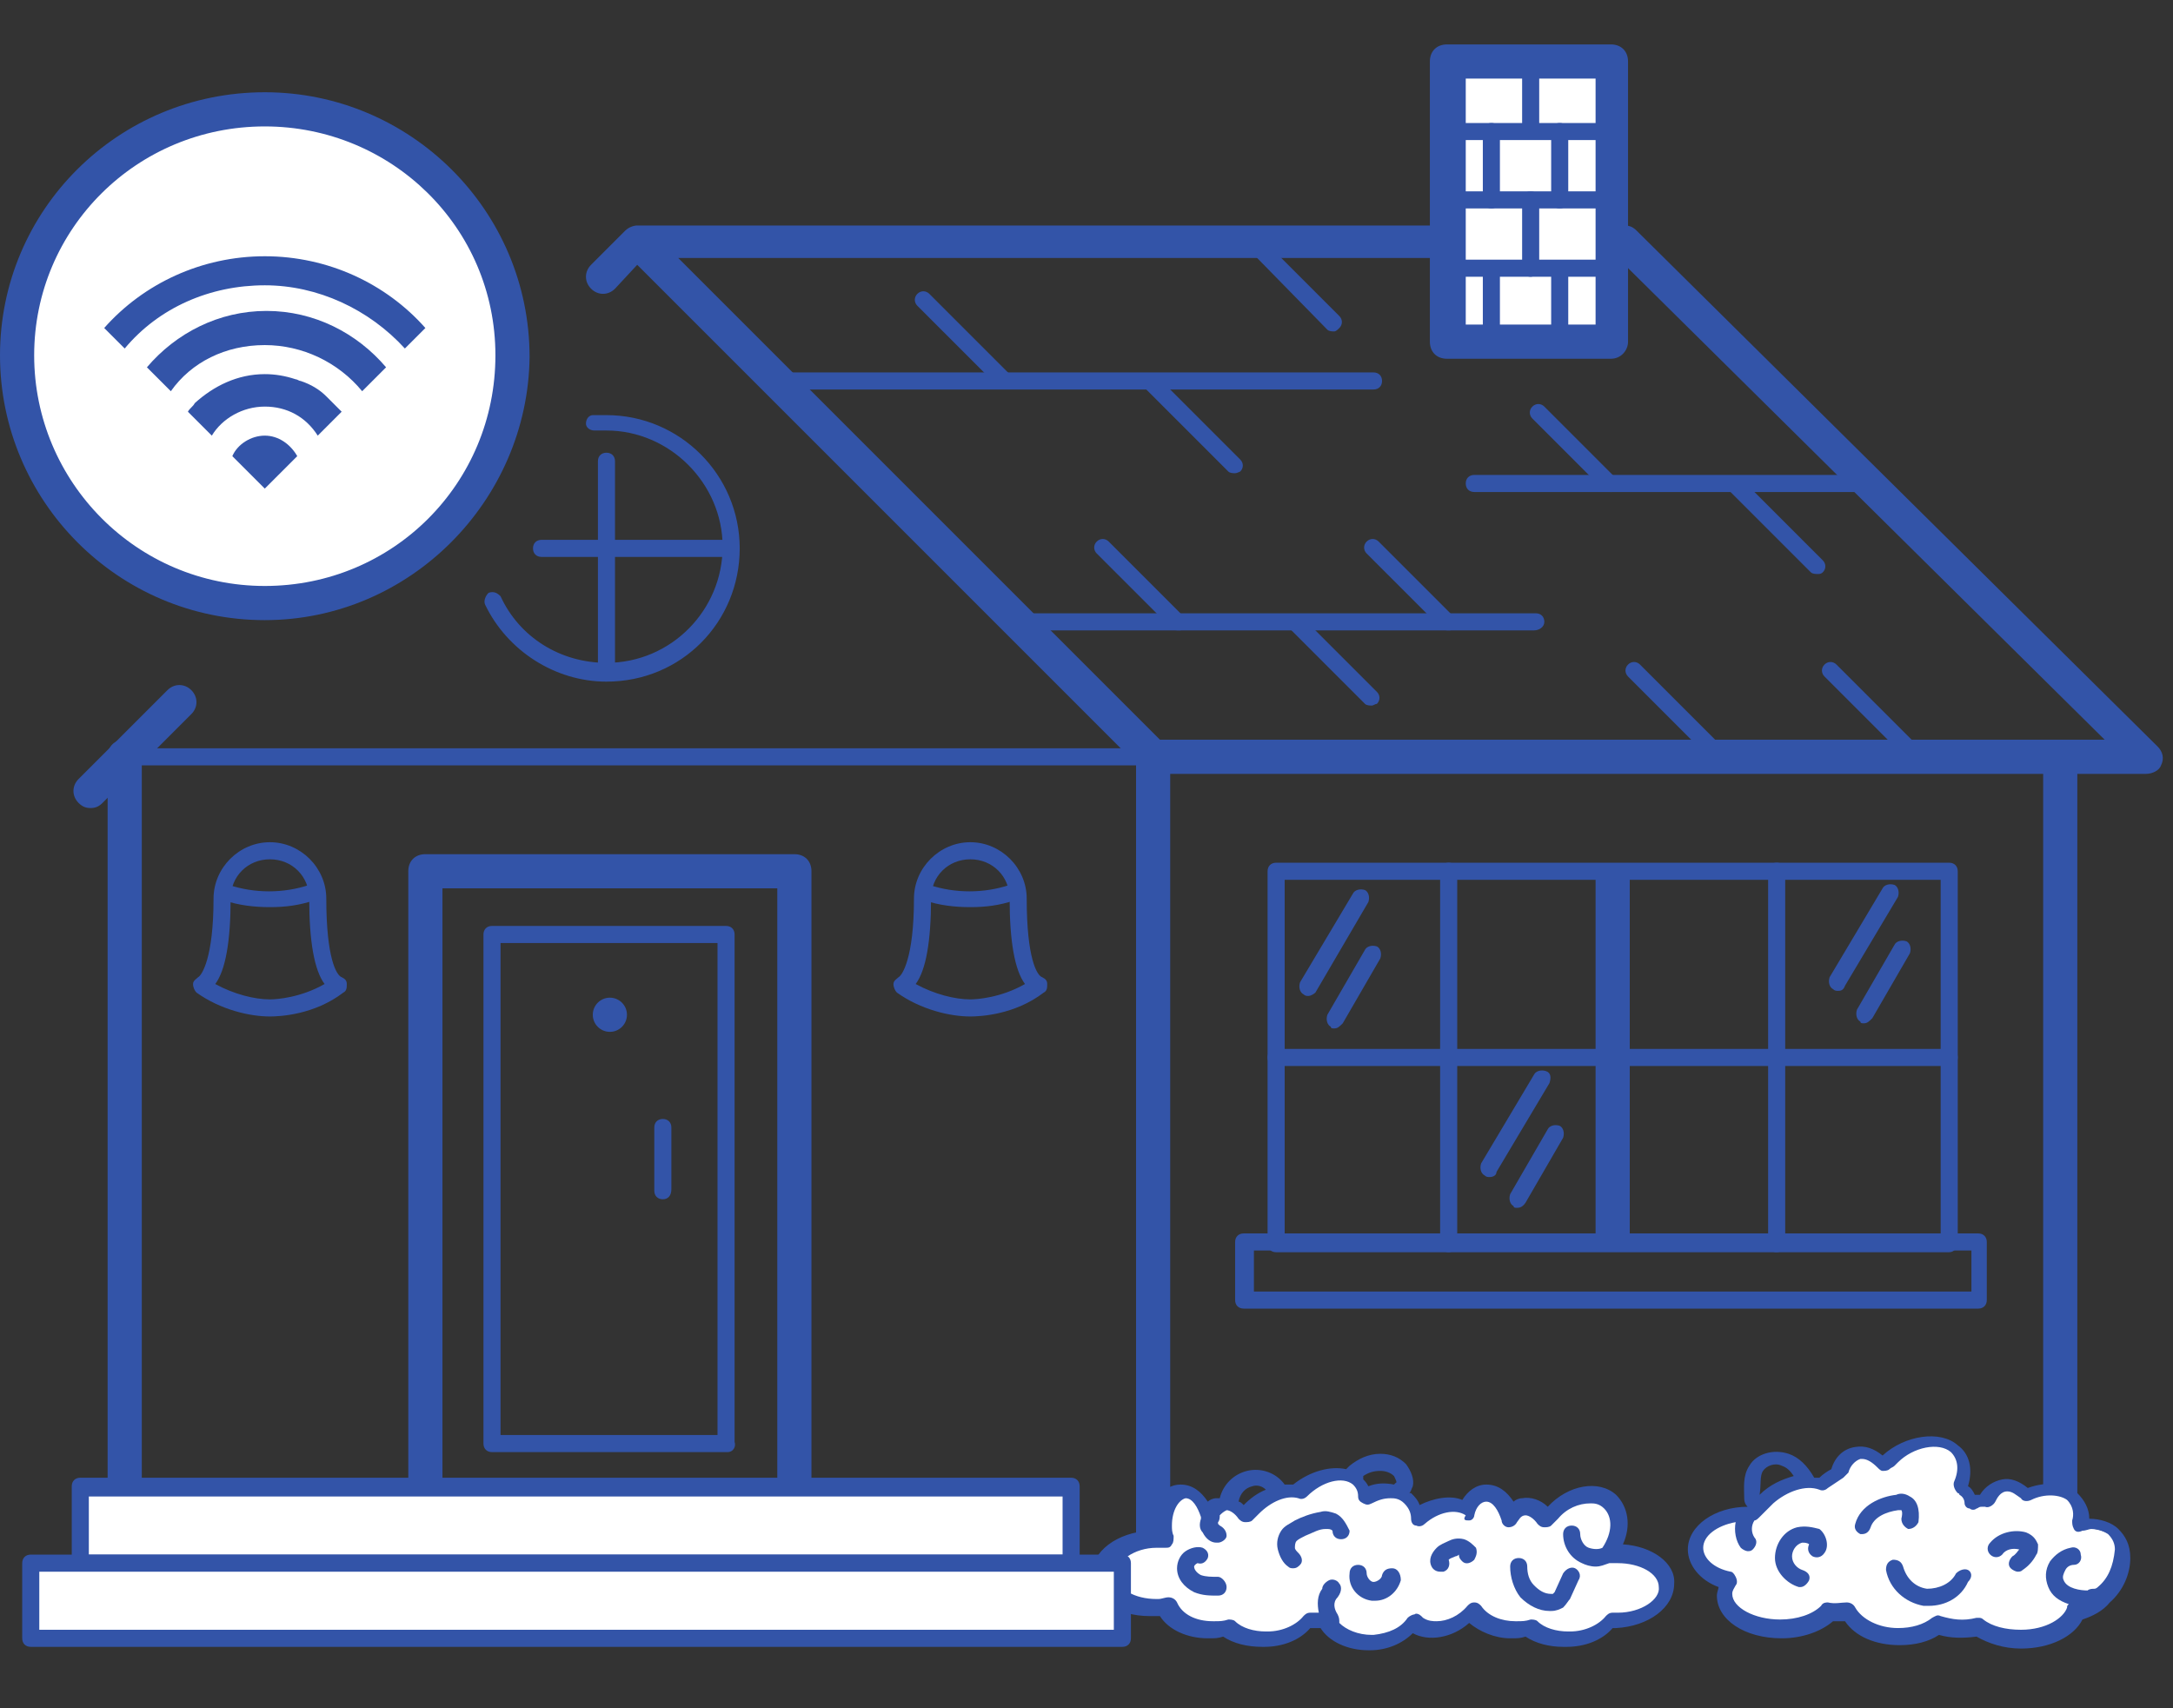 <svg xmlns="http://www.w3.org/2000/svg" viewBox="0 0 127.2 100"><rect x="0" y="0" width="127.2" height="100" fill="#333333" stroke="none"/><path fill="#3354A8" d="M5.3 47.3c-.3 0-.5-.1-.7-.3-.4-.4-.4-1 0-1.4l5.2-5.2c.4-.4 1-.4 1.4 0 .4.4.4 1 0 1.4L6 47c-.2.2-.4.3-.7.3zM125.6 45.3H67.5c-.3 0-.6-.2-.8-.4L37.3 15.5 36 16.9c-.4.4-1 .4-1.4 0-.4-.4-.4-1 0-1.4l2-2c.2-.2.5-.3.7-.3h57.8c.3 0 .5.1.7.3l30.5 30.2c.3.3.4.7.2 1.1-.1.3-.5.5-.9.5zm-57.7-2h55.3L94.7 15.1h-55l28.2 28.2z"/><circle fill="#FFF" cx="15.5" cy="20.8" r="14.5"/><path fill="#3354A8" d="M15.5 36.3C6.9 36.3 0 29.3 0 20.8S6.9 5.4 15.5 5.4C24 5.4 31 12.3 31 20.9c-.1 8.4-7 15.4-15.5 15.4zm0-28.9C8 7.4 2 13.4 2 20.8s6 13.5 13.5 13.5S29 28.3 29 20.8 22.9 7.4 15.5 7.4z"/><path fill="#3354A8" d="M15.5 16.7c3.1 0 6.1 1.4 8.2 3.7l1.2-1.2c-2.3-2.6-5.7-4.2-9.4-4.2s-7.1 1.6-9.4 4.2l1.2 1.2c2-2.4 5-3.7 8.2-3.7zM17.3 22.2c.1 0 .2.1.3.1-.1 0-.2-.1-.3-.1z"/><path fill="#3354A8" d="M15.5 20.2c2.2 0 4.3 1 5.7 2.7l1.4-1.4c-1.7-2-4.2-3.3-7-3.3s-5.3 1.3-7 3.3l1.4 1.4c1.2-1.7 3.2-2.7 5.5-2.7z"/><path fill="#3354A8" d="M15.5 23.8c1.3 0 2.4.6 3.1 1.7l1.4-1.4-.9-.9c-.4-.4-.9-.7-1.5-.9-.1 0-.2-.1-.3-.1-.6-.2-1.2-.3-1.8-.3-1.6 0-3 .7-4.1 1.7-.1.2-.3.3-.4.5l1.4 1.4c.6-1 1.8-1.7 3.1-1.7zM15.5 25.5c-.8 0-1.6.5-1.9 1.2l1.9 1.9 1.9-1.9c-.4-.7-1.1-1.2-1.9-1.2zM80.4 22.8h-35c-.3 0-.5-.2-.5-.5s.2-.5.5-.5h35c.3 0 .5.2.5.5s-.2.5-.5.5zM89.8 36.9H59.6c-.3 0-.5-.2-.5-.5s.2-.5.5-.5h30.3c.3 0 .5.2.5.5s-.3.5-.6.5zM109.4 28.8H86.3c-.3 0-.5-.2-.5-.5s.2-.5.5-.5h23.1c.3 0 .5.2.5.5s-.2.5-.5.5z"/><path fill="#3354A8" d="M58.8 22.7c-.1 0-.3 0-.4-.1l-4.7-4.7c-.2-.2-.2-.5 0-.7s.5-.2.7 0l4.7 4.7c.2.2.2.5 0 .7 0 .1-.2.1-.3.1zM78.1 19.4c-.1 0-.3 0-.4-.1L73 14.5c-.2-.2-.2-.5 0-.7s.5-.2.7 0l4.7 4.7c.2.2.2.5 0 .7-.1.1-.2.2-.3.2zM72.3 27.7c-.1 0-.3 0-.4-.1L67 22.7c-.2-.2-.2-.5 0-.7s.5-.2.7 0l4.9 4.9c.2.2.2.5 0 .7 0 0-.2.1-.3.1zM69 36.9c-.1 0-.3 0-.4-.1l-4.4-4.4c-.2-.2-.2-.5 0-.7s.5-.2.7 0l4.4 4.4c.2.2.2.5 0 .7-.1.1-.2.1-.3.1zM84.8 36.9c-.1 0-.3 0-.4-.1L80 32.4c-.2-.2-.2-.5 0-.7s.5-.2.7 0l4.4 4.4c.2.2.2.5 0 .7-.1.1-.2.1-.3.1zM80.3 41.3c-.1 0-.3 0-.4-.1l-4.4-4.4c-.2-.2-.2-.5 0-.7s.5-.2.7 0l4.4 4.4c.2.2.2.5 0 .7-.1 0-.2.1-.3.1zM100.1 44.1c-.1 0-.3 0-.4-.1l-4.4-4.4c-.2-.2-.2-.5 0-.7s.5-.2.7 0l4.4 4.4c.2.2.2.5 0 .7-.1.1-.2.1-.3.1zM111.6 44.1c-.1 0-.3 0-.4-.1l-4.4-4.4c-.2-.2-.2-.5 0-.7s.5-.2.7 0l4.4 4.4c.2.2.2.5 0 .7 0 .1-.2.1-.3.1zM94.3 28.8c-.1 0-.3 0-.4-.1l-4.2-4.2c-.2-.2-.2-.5 0-.7s.5-.2.7 0l4.2 4.2c.2.2.2.5 0 .7 0 .1-.1.1-.3.1zM106.4 33.6c-.1 0-.3 0-.4-.1l-4.8-4.8c-.2-.2-.2-.5 0-.7s.5-.2.7 0l4.8 4.8c.2.2.2.5 0 .7-.1.1-.2.1-.3.1z"/><path fill="#FFF" d="M84.8 3.6h9.6V20h-9.6z"/><path fill="#3354A8" d="M94.3 21h-9.6c-.6 0-1-.4-1-1V3.6c0-.6.4-1 1-1h9.6c.6 0 1 .4 1 1V20c0 .5-.4 1-1 1zm-8.5-2h7.6V4.6h-7.6V19z"/><path fill="#3354A8" d="M94.3 8.2h-9.6c-.3 0-.5-.2-.5-.5s.2-.5.5-.5h9.6c.3 0 .5.2.5.5s-.2.5-.5.5zM94.3 12.2h-9.6c-.3 0-.5-.2-.5-.5s.2-.5.5-.5h9.6c.3 0 .5.2.5.5s-.2.5-.5.5zM94.3 16.2h-9.6c-.3 0-.5-.2-.5-.5s.2-.5.5-.5h9.6c.3 0 .5.2.5.5s-.2.5-.5.5z"/><path fill="#3354A8" d="M87.3 20.4c-.3 0-.5-.2-.5-.5v-4.1c0-.3.2-.5.5-.5s.5.2.5.5v4.1c0 .2-.2.5-.5.5zM91.3 20.4c-.3 0-.5-.2-.5-.5v-4.1c0-.3.2-.5.5-.5s.5.2.5.5v4.1c0 .2-.2.5-.5.5zM87.3 12.2c-.3 0-.5-.2-.5-.5v-4c0-.3.2-.5.5-.5s.5.2.5.5v4c0 .3-.2.5-.5.5zM91.3 12.2c-.3 0-.5-.2-.5-.5v-4c0-.3.2-.5.5-.5s.5.2.5.5v4c0 .3-.2.5-.5.5zM89.6 16.2c-.3 0-.5-.2-.5-.5v-4c0-.3.2-.5.5-.5s.5.2.5.5v4c0 .3-.3.5-.5.5zM89.6 8.1c-.3 0-.5-.2-.5-.5v-4c0-.3.2-.5.5-.5s.5.2.5.5v4c0 .2-.3.5-.5.5zM46.5 90.5H24.9c-.6 0-1-.4-1-1V51c0-.6.4-1 1-1h21.6c.6 0 1 .4 1 1v38.5c0 .5-.4 1-1 1zm-20.6-2h19.6V52H25.9v36.5zM35.5 39.8c-.3 0-.5-.2-.5-.5V27c0-.3.2-.5.5-.5s.5.2.5.5v12.4c0 .2-.2.4-.5.4z"/><path fill="#3354A8" d="M42.7 32.6h-11c-.3 0-.5-.2-.5-.5s.2-.5.5-.5h11.1c.3 0 .5.2.5.5s-.3.5-.6.5zM67.5 93.3c-.6 0-1-.4-1-1v-48c0-.6.4-1 1-1s1 .4 1 1v48c0 .6-.5 1-1 1zM120.6 88.8c-.6 0-1-.4-1-1V44.3c0-.6.4-1 1-1s1 .4 1 1v43.4c0 .6-.5 1.1-1 1.1zM7.3 88.8c-.6 0-1-.4-1-1V44.3c0-.6.4-1 1-1s1 .4 1 1v43.4c0 .6-.5 1.1-1 1.1zM114.1 73.3H74.7c-.3 0-.5-.2-.5-.5V51c0-.3.2-.5.5-.5h39.4c.3 0 .5.2.5.5v21.8c0 .2-.2.5-.5.5zm-38.9-1h38.4V51.5H75.2v20.8z"/><path fill="#3354A8" d="M115.8 76.6h-43c-.3 0-.5-.2-.5-.5v-3.4c0-.3.2-.5.5-.5h43c.3 0 .5.2.5.5v3.4c0 .3-.2.5-.5.5zm-42.4-1h42v-2.4h-42v2.4zM42.6 85H28.8c-.3 0-.5-.2-.5-.5V54.7c0-.3.2-.5.5-.5h13.7c.3 0 .5.2.5.5v29.7c.1.3-.1.6-.4.6zm-13.3-1H42V55.2H29.3V84z"/><path fill="#3354A8" d="M93.4 51h2v21.8h-2zM84.8 73.3c-.3 0-.5-.2-.5-.5V51c0-.3.2-.5.5-.5s.5.2.5.5v21.8c0 .2-.2.5-.5.5zM104 73.3c-.3 0-.5-.2-.5-.5V51c0-.3.2-.5.5-.5s.5.2.5.5v21.8c0 .2-.2.5-.5.5z"/><path fill="#3354A8" d="M114.1 62.4H74.7c-.3 0-.5-.2-.5-.5s.2-.5.5-.5h39.4c.3 0 .5.2.5.5s-.2.5-.5.5zM38.8 70.2c-.3 0-.5-.2-.5-.5V66c0-.3.2-.5.5-.5s.5.2.5.5v3.6c0 .4-.2.6-.5.6z"/><circle fill="#3354A8" cx="35.7" cy="59.4" r="1"/><path fill="#FFF" d="M94.6 90.9h-.5c.8-1.1.8-2.4.1-3.1-.8-.7-2.3-.4-3.4.7 0 0 0 .1-.1.1-.1.1-.2.1-.3.2-.4-.5-.8-.8-1.3-.7-.4.1-.6.3-.8.7-.2-.9-.7-1.5-1.4-1.5-.5 0-1 .5-1.2 1.1-.8-.6-2.1-.4-3 .5 0-.5-.2-.9-.5-1.2-.6-.6-1.6-.5-2.5 0-.1-.4-.2-.7-.5-1-.8-.7-2.3-.4-3.3.7-.9-.3-2 0-2.9 1 0 0 0 .1-.1.1-.1.1-.2.1-.3.2-.4-.5-.8-.8-1.3-.7-.4.1-.6.3-.8.7-.2-.9-.7-1.5-1.4-1.5-.8 0-1.4 1-1.3 2.1 0 .2 0 .5.1.7h-.6c-1.6.1-2.9 1-2.9 2.1s1.4 2 3 1.9c.2 0 .4 0 .7-.1.4.8 1.4 1.4 2.7 1.4.3 0 .6-.1.9-.1.6.4 1.4.7 2.3.7 1.1 0 2-.5 2.5-1.1h.4c.2 0 .4 0 .7-.1.4.8 1.4 1.4 2.7 1.4 1.1 0 2-.5 2.4-1.2l.1.1c.8.7 2.3.4 3.3-.7.5.7 1.4 1.1 2.5 1.1.3 0 .6-.1.9-.1.6.4 1.4.7 2.3.7 1.1 0 2-.5 2.5-1.1h.4c1.6-.1 2.9-1 2.9-2.1s-1.3-2-3-1.9zM123.6 89.9c-.5-.4-1.2-.5-2-.4.1-.7 0-1.3-.5-1.7-.6-.6-1.7-.6-2.6-.1-.4-.4-.9-.7-1.3-.6-.5.1-.8.4-1 1-.2 0-.3-.1-.5 0-.1 0-.2.1-.3.1-.1-.3-.2-.6-.5-.8-.1-.1-.2-.1-.2-.2.4-.8.3-1.7-.3-2.2-.9-.8-2.6-.5-3.7.6l-.1.1c-.1.1-.2.1-.3.2-.4-.5-.9-.8-1.4-.7-.5.1-.9.5-1.1 1.1-.3.2-.7.4-1 .7-.9-.3-2.2 0-3.2.9l-.1.1c-.3.2-.5.4-.8.7h-.3c-1.7 0-3 .9-3 2 0 .9.8 1.6 2 1.9-.2.2-.2.5-.2.8 0 1.1 1.5 2 3.3 2 1.2 0 2.2-.4 2.8-1h.5c.3 0 .5 0 .7-.1.4.8 1.5 1.5 2.9 1.5.9 0 1.7-.3 2.3-.7.4.1.9.2 1.4.2.3 0 .7 0 1-.1.6.4 1.5.7 2.5.7 1.6 0 2.9-.7 3.2-1.6.6-.1 1.2-.5 1.7-.9.8-1.2 1-2.8.1-3.5z"/><g fill="#3354A8"><path d="M95 90.4c.5-1.1.3-2.2-.4-2.9-1-.9-2.8-.6-4 .7-.4-.4-1-.6-1.5-.5-.2 0-.4.1-.5.2-.4-.6-.9-1-1.6-1-.6 0-1.1.4-1.4.9-.7-.3-1.7-.1-2.5.3-.1-.3-.3-.5-.5-.7h-.1c.1-.1.1-.2.2-.4.1-.4-.1-.9-.4-1.3-.4-.4-.9-.6-1.5-.6-.7 0-1.3.3-1.8.7l-.2.2c-.9-.2-2.1.1-3.1.9h-.5c-.5-.7-1.4-1-2.2-.8-.8.2-1.4.8-1.6 1.6h-.2c-.2 0-.4.1-.5.2-.4-.6-.9-1-1.6-1-1.1 0-1.8 1.2-1.8 2.6v.1c-1.9.1-3.4 1.2-3.4 2.6 0 1.4 1.5 2.4 3.4 2.4H67.9c.5.8 1.6 1.3 2.8 1.3h.1c.3 0 .5 0 .8-.1.6.4 1.4.6 2.3.6h.1c1.1 0 2.1-.4 2.7-1.1H77.3c.5.8 1.6 1.3 2.8 1.3h.1c1 0 1.9-.4 2.5-1 .9.5 2.3.3 3.3-.6.6.5 1.5.9 2.4.9h.1c.3 0 .5 0 .8-.1.6.4 1.4.6 2.2.6h.2c1.1 0 2.1-.4 2.7-1.1h.2c1.9-.1 3.4-1.2 3.4-2.6.1-1.2-1.3-2.2-3-2.3zm-14.2-4.3c.3 0 .6.1.8.3.1.2.2.4.1.4l-.1.1c-.5-.1-1-.1-1.5.1-.1-.2-.2-.3-.3-.4v-.2c.3-.2.6-.3 1-.3zm-7.5.9c.3-.1.6 0 .8.2-.5.2-.9.5-1.3.9-.1-.1-.2-.2-.3-.2.1-.5.4-.8.8-.9zm21.4 7.4h-.3c-.2 0-.3.1-.4.2-.4.5-1.2.9-2.1.9h-.1c-.7 0-1.4-.2-1.8-.6-.1-.1-.3-.1-.4-.1-.3.1-.5.1-.8.1h-.1c-.8 0-1.6-.3-2-.9-.1-.1-.2-.2-.4-.2s-.3.1-.4.2c-.5.6-1.2.9-1.8.9-.2 0-.5 0-.8-.2l-.1-.1c-.1-.1-.3-.2-.4-.1-.1 0-.3.1-.4.2-.4.6-1.1.9-2 1h-.1c-.8 0-1.5-.3-1.9-.7 0-.2 0-.3-.1-.5-.2-.3-.3-.7 0-1 .3-.4.2-.7.1-.8-.1-.2-.4-.3-.6-.2-.2.1-.4.3-.4.5-.3.4-.3.9-.2 1.4h-.5c-.2 0-.3.1-.4.2-.4.5-1.2.9-2.1.9h-.1c-.7 0-1.4-.2-1.8-.6-.1-.1-.3-.1-.4-.1-.3.1-.5.1-.8.1H71c-1 0-1.8-.4-2.1-1.1-.1-.2-.3-.3-.5-.3s-.4.1-.6.1h-.1c-1.3 0-2.3-.6-2.4-1.4 0-.8 1.1-1.6 2.4-1.6h.5c.2 0 .3 0 .4-.2.1-.1.1-.3.1-.5-.1-.2-.1-.4-.1-.6 0-.9.4-1.5.8-1.6.4 0 .7.5.9 1.1v.1c-.1.3-.1.6.1.8.2.4.5.6.8.6h.1c.2 0 .5-.2.5-.4 0-.3-.2-.5-.4-.6l-.1-.1v-.1c.1-.1.1-.3.1-.4.1-.1.2-.2.4-.3.2 0 .5.2.7.5.1.1.2.2.4.2.1 0 .3 0 .4-.1l.2-.2.2-.2c.7-.7 1.6-1.1 2.3-.9.2.1.4 0 .5-.1.9-.9 2.1-1.2 2.7-.7.2.2.3.4.3.7 0 .2.1.3.3.4.2.1.3.1.5 0 .4-.2.7-.3 1.1-.3.2 0 .5 0 .8.3.3.3.4.6.4.9 0 .2.1.4.3.4.2.1.4 0 .5-.1.8-.7 1.8-.9 2.4-.5-.2.3 0 .3.2.3s.3-.2.3-.3c.1-.5.4-.8.7-.8.4 0 .7.5.9 1.1 0 .2.2.4.4.4s.4-.1.5-.3c.1-.1.2-.4.5-.4.2 0 .5.2.7.5.1.1.2.2.4.2.1 0 .3 0 .4-.1l.2-.2.2-.2c.5-.6 1.2-.9 1.9-.9.2 0 .5 0 .8.3.5.5.5 1.4-.1 2.3-.2.1-.5.1-.8 0-.3-.1-.5-.5-.5-.8 0-.3-.2-.5-.5-.5s-.5.2-.5.5c0 .7.4 1.4 1.1 1.7.2.1.5.2.8.2.3 0 .5-.1.8-.2h.5c1.3 0 2.4.6 2.4 1.4.1.7-1 1.5-2.4 1.5z"/><path d="M71.3 92.3c-.4 0-.7 0-1-.1-.2-.1-.4-.3-.4-.5 0 0 0-.1.2-.2.3.1.5-.1.6-.3.1-.3-.1-.5-.3-.6-.3-.1-.7 0-1 .2-.3.2-.5.6-.5 1 0 .6.4 1.1 1 1.4.5.2.9.2 1.4.2.3 0 .5-.2.5-.5s-.3-.6-.5-.6zM78.2 88.6c-.3-.1-.6-.2-.9-.1-.6.1-1.1.3-1.5.5-.3.2-.6.3-.8.6-.2.3-.3.7-.2 1.1.1.4.3.8.6 1 .1.1.2.1.3.1.2 0 .3-.1.4-.2.2-.2.1-.5-.1-.7-.1-.1-.2-.2-.2-.3 0-.1 0-.3.1-.4.1-.1.3-.2.5-.3.5-.2.8-.4 1.2-.4.2 0 .3 0 .4.1 0 .3.2.5.5.5s.5-.2.5-.5c-.2-.4-.4-.8-.8-1zM81.5 91.8c-.3 0-.5.1-.6.4 0 .2-.3.4-.5.4s-.4-.3-.4-.5c0-.3-.2-.5-.5-.5s-.5.2-.5.5c-.1.8.5 1.5 1.3 1.6h.2c.7 0 1.3-.5 1.5-1.2 0-.4-.2-.7-.5-.7zM85.7 90.1c-.4-.1-.7 0-.9.1-.2.1-.5.2-.7.4-.3.3-.5.7-.3 1.1.1.2.3.3.5.3h.2c.3-.1.4-.4.3-.7.1-.1.2-.1.4-.2 0 0 .1 0 .2-.1 0 .2.1.3.2.4.2.2.5.1.7-.1.1-.2.2-.4.1-.7-.2-.2-.4-.4-.7-.5zM92.2 91.8c-.2-.1-.5 0-.7.3l-.5 1.1-.1.1h-.1c-.4 0-.7-.2-1-.5-.3-.3-.4-.7-.4-1.1 0-.3-.2-.5-.5-.5s-.5.2-.5.5c0 .6.2 1.3.6 1.8.5.5 1.1.8 1.7.8h.1c.3 0 .5-.1.7-.2.2-.2.3-.4.4-.5l.5-1.1c.2-.3 0-.6-.2-.7z"/></g><g fill="#3354A8"><path d="M124 89.5c-.4-.4-1.1-.6-1.7-.6 0-.6-.3-1.1-.7-1.5-.7-.6-1.8-.7-2.9-.3-.5-.4-1-.6-1.5-.5-.5.1-1 .4-1.3.9h-.3c-.1-.2-.2-.4-.4-.5.3-1 .1-1.9-.6-2.4-1-.9-3.1-.6-4.4.6-.5-.4-1-.6-1.6-.5-.7.1-1.2.6-1.4 1.3-.2.1-.5.3-.7.5h-.3c-.4-.7-.9-1.2-1.5-1.4-.9-.3-1.9 0-2.3.7-.4.6-.3 1.3-.3 1.9 0 .1 0 .3.2.5-1.9 0-3.5 1.1-3.5 2.5 0 .9.7 1.8 1.8 2.2 0 .1-.1.3-.1.5 0 1.4 1.6 2.5 3.8 2.5 1.2 0 2.3-.4 3-1h.7c.6.9 1.8 1.4 3.2 1.4.9 0 1.7-.2 2.3-.6.7.2 1.4.2 2.2.1.7.4 1.6.7 2.6.7 1.7 0 3.1-.7 3.6-1.7.6-.2 1.2-.5 1.6-1 .8-.7 1.2-1.7 1.2-2.6 0-.8-.3-1.3-.7-1.7zm-20.8-3.4c.2-.3.7-.5 1.1-.3.3.1.5.3.7.6-.7.2-1.4.5-2 1.1.1-.6 0-1.1.2-1.4zm19.6 6.8s-.1.1-.2.1-.3 0-.4.1c-.4 0-1.2-.1-1.4-.6-.1-.2 0-.4.1-.6.1-.2.3-.3.5-.3.3 0 .5-.3.4-.6 0-.3-.3-.5-.6-.4-.5.1-.9.4-1.2.8-.3.5-.3 1-.1 1.5.2.5.6.8 1.2 1-.1.1-.1.1-.1.2-.2.6-1.2 1.3-2.7 1.3-.9 0-1.7-.2-2.2-.6-.1-.1-.2-.1-.3-.1h-.1c-.8.2-1.4.1-2.1-.1-.2-.1-.3 0-.5.1-.5.4-1.2.6-2 .6-1.1 0-2.1-.5-2.5-1.2-.1-.2-.3-.3-.5-.3-.3 0-.7.1-1.1 0-.1 0-.3 0-.4.2-.5.5-1.4.8-2.4.8-1.5 0-2.8-.7-2.8-1.5 0-.2.1-.3.2-.5.1-.1.1-.3 0-.5s-.2-.3-.3-.3c-1-.2-1.6-.8-1.6-1.4 0-.7.8-1.3 1.9-1.5-.1.5 0 1.1.3 1.5.1.1.3.2.4.2.1 0 .2 0 .3-.1.2-.2.3-.5.1-.7-.2-.3-.2-.7 0-1 .1 0 .2-.1.3-.2l.6-.6.2-.2c.8-.7 1.9-1.1 2.7-.8.2.1.4 0 .5-.1l.9-.6.3-.3c.1-.4.4-.7.7-.8h.1c.3 0 .6.2.9.5.1.1.2.2.3.2.1 0 .3 0 .4-.1.1-.1.2-.1.3-.2l.2-.2c.9-.9 2.4-1.2 3.1-.6.4.4.5 1 .2 1.7-.1.2 0 .5.2.7 0 0 .1 0 .1.1.2.1.3.3.3.5 0 .1.1.3.3.3.1.1.3.1.4 0 .1 0 .1-.1.3-.1h.2c.2.1.5-.1.6-.3.1-.2.3-.6.7-.6.3 0 .5.2.8.4.1.2.4.2.6.1.8-.4 1.7-.3 2.1 0 .4.4.4.9.3 1.2 0 .2 0 .3.1.5s.3.2.5.1c.2 0 .4-.1.5-.1.3 0 .7.1 1 .3.3.3.4.6.4.9-.1 1-.4 1.7-1 2.2z"/><path d="M105.2 89.4c-.8.2-1.3 1-1.3 1.8s.7 1.5 1.4 1.7h.1c.2 0 .4-.2.5-.4.1-.3-.1-.5-.4-.6-.3-.1-.6-.4-.6-.8 0-.3.2-.7.6-.8.1 0 .3 0 .4.1-.1.2-.1.5.2.7.2.1.5.1.7-.2.3-.4.1-1.1-.3-1.4-.4-.1-.8-.2-1.3-.1zM111.3 88.4s.1.1 0 .5c0 .3.2.5.4.6.3 0 .5-.2.6-.4.1-.8-.1-1.3-.5-1.5-.3-.2-.6-.2-.8-.1-.9.1-2.1.6-2.4 1.7-.1.3.1.5.3.6h.1c.2 0 .4-.1.5-.4.2-.6.9-.9 1.6-1h.2zM115.2 91.9c-.2-.1-.5 0-.7.2-.3.6-1 .9-1.7.9-.7-.1-1.2-.6-1.4-1.3-.1-.3-.3-.4-.6-.4-.3.1-.4.3-.4.6.2 1.1 1.1 1.9 2.2 2.1h.3c1 0 1.9-.5 2.3-1.4.3-.3.2-.6 0-.7zM118.6 89.7c-.7-.2-1.6 0-2.1.6-.2.2-.2.5 0 .7.2.2.5.2.7 0 .2-.3.6-.4 1-.3-.1.1-.2.3-.4.4-.2.2-.3.5-.1.7.1.1.3.2.4.2.1 0 .2 0 .3-.1.3-.2.6-.5.8-.9.1-.1.1-.4.1-.6-.1-.2-.2-.5-.7-.7z"/></g><path fill="#3354A8" d="M67.5 44.8H7.3c-.3 0-.5-.2-.5-.5s.2-.5.5-.5h60.2c.3 0 .5.2.5.5s-.3.5-.5.5z"/><path fill="#FFF" d="M4.7 87h58v4.4h-58z"/><path fill="#3354A8" d="M62.7 92h-58c-.3 0-.5-.2-.5-.5V87c0-.3.2-.5.5-.5h58c.3 0 .5.2.5.5v4.4c0 .3-.2.6-.5.6zM5.2 91h57v-3.4h-57V91z"/><path fill="#FFF" d="M1.8 91.5h63.9v4.4H1.8z"/><path fill="#3354A8" d="M65.7 96.4H1.8c-.3 0-.5-.2-.5-.5v-4.4c0-.3.2-.5.5-.5h63.9c.3 0 .5.2.5.5v4.4c0 .3-.2.5-.5.5zm-63.4-1h62.9V92H2.3v3.4zM56.8 59.5c-1.2 0-2.9-.4-4.3-1.4-.1-.1-.2-.3-.2-.5s.2-.3.3-.4c.2-.1.9-1.1.9-4.6 0-1.8 1.5-3.3 3.3-3.3s3.3 1.5 3.3 3.3c0 3.5.6 4.5.9 4.6.2.1.3.2.3.4s0 .4-.2.5c-1.7 1.3-3.7 1.4-4.3 1.4zm-3.2-1.9c1.1.6 2.3.9 3.2.9.4 0 1.8-.1 3.2-.9-.6-.8-.9-2.5-.9-5 0-1.3-1-2.3-2.3-2.3s-2.3 1-2.3 2.3c0 2.5-.3 4.2-.9 5z"/><path fill="#3354A8" d="M56.8 53.1c-.9 0-1.8-.1-2.7-.4-.3-.1-.4-.4-.3-.6.1-.3.4-.4.6-.3 1.5.5 3.2.5 4.7 0 .3-.1.5.1.6.3s-.1.5-.3.6c-.9.3-1.7.4-2.6.4zM15.8 59.5c-1.2 0-2.9-.4-4.3-1.4-.1-.1-.2-.3-.2-.5s.2-.3.3-.4c.2-.1.9-1.1.9-4.6 0-1.8 1.5-3.3 3.3-3.3s3.3 1.5 3.3 3.3c0 3.5.6 4.5.9 4.6.2.1.3.2.3.4s0 .4-.2.5c-1.7 1.3-3.7 1.4-4.3 1.4zm-3.2-1.9c1.1.6 2.3.9 3.2.9.4 0 1.8-.1 3.2-.9-.6-.8-.9-2.5-.9-5 0-1.3-1-2.3-2.3-2.3s-2.3 1-2.3 2.3c0 2.5-.3 4.2-.9 5z"/><path fill="#3354A8" d="M15.8 53.1c-.9 0-1.8-.1-2.7-.4-.3-.1-.4-.4-.3-.6.1-.3.4-.4.6-.3 1.5.5 3.2.5 4.7 0 .3-.1.5.1.6.3s-.1.5-.3.6c-.9.3-1.7.4-2.6.4zM76.6 58.3c-.1 0-.2 0-.3-.1-.2-.1-.3-.4-.2-.7l3.1-5.2c.1-.2.4-.3.7-.2.2.1.3.4.2.7L77 58.1c-.1.1-.3.2-.4.2zM78.1 60.2c-.1 0-.2 0-.2-.1-.2-.1-.3-.4-.2-.7l2.2-3.8c.1-.2.4-.3.7-.2.2.1.3.4.2.7l-2.2 3.8c-.2.2-.3.3-.5.3zM87.2 68.9c-.1 0-.2 0-.3-.1-.2-.1-.3-.4-.2-.7l3.1-5.2c.1-.2.4-.3.7-.2s.3.4.2.7l-3.1 5.2c0 .2-.2.3-.4.3zM88.8 70.7c-.1 0-.2 0-.2-.1-.2-.1-.3-.4-.2-.7l2.2-3.8c.1-.2.4-.3.7-.2.2.1.3.4.2.7l-2.2 3.8c-.2.3-.4.3-.5.3zM107.6 58c-.1 0-.2 0-.3-.1-.2-.1-.3-.4-.2-.7l3.1-5.2c.1-.2.4-.3.7-.2.2.1.3.4.2.7l-3.1 5.2c-.1.3-.3.3-.4.3zM109.1 59.9c-.1 0-.2 0-.2-.1-.2-.1-.3-.4-.2-.7l2.2-3.8c.1-.2.4-.3.7-.2.2.1.3.4.2.7l-2.2 3.8c-.2.2-.3.3-.5.3zM35.5 39.9c-3 0-5.8-1.8-7.1-4.5-.1-.2 0-.5.2-.7.3-.1.5 0 .7.2 1.1 2.4 3.5 3.9 6.2 3.9 3.8 0 6.8-3.1 6.8-6.8s-3.1-6.8-6.8-6.8h-.7c-.3 0-.5-.2-.5-.4 0-.3.2-.5.4-.5h.8c4.3 0 7.8 3.5 7.8 7.8s-3.4 7.8-7.8 7.8z"/></svg>